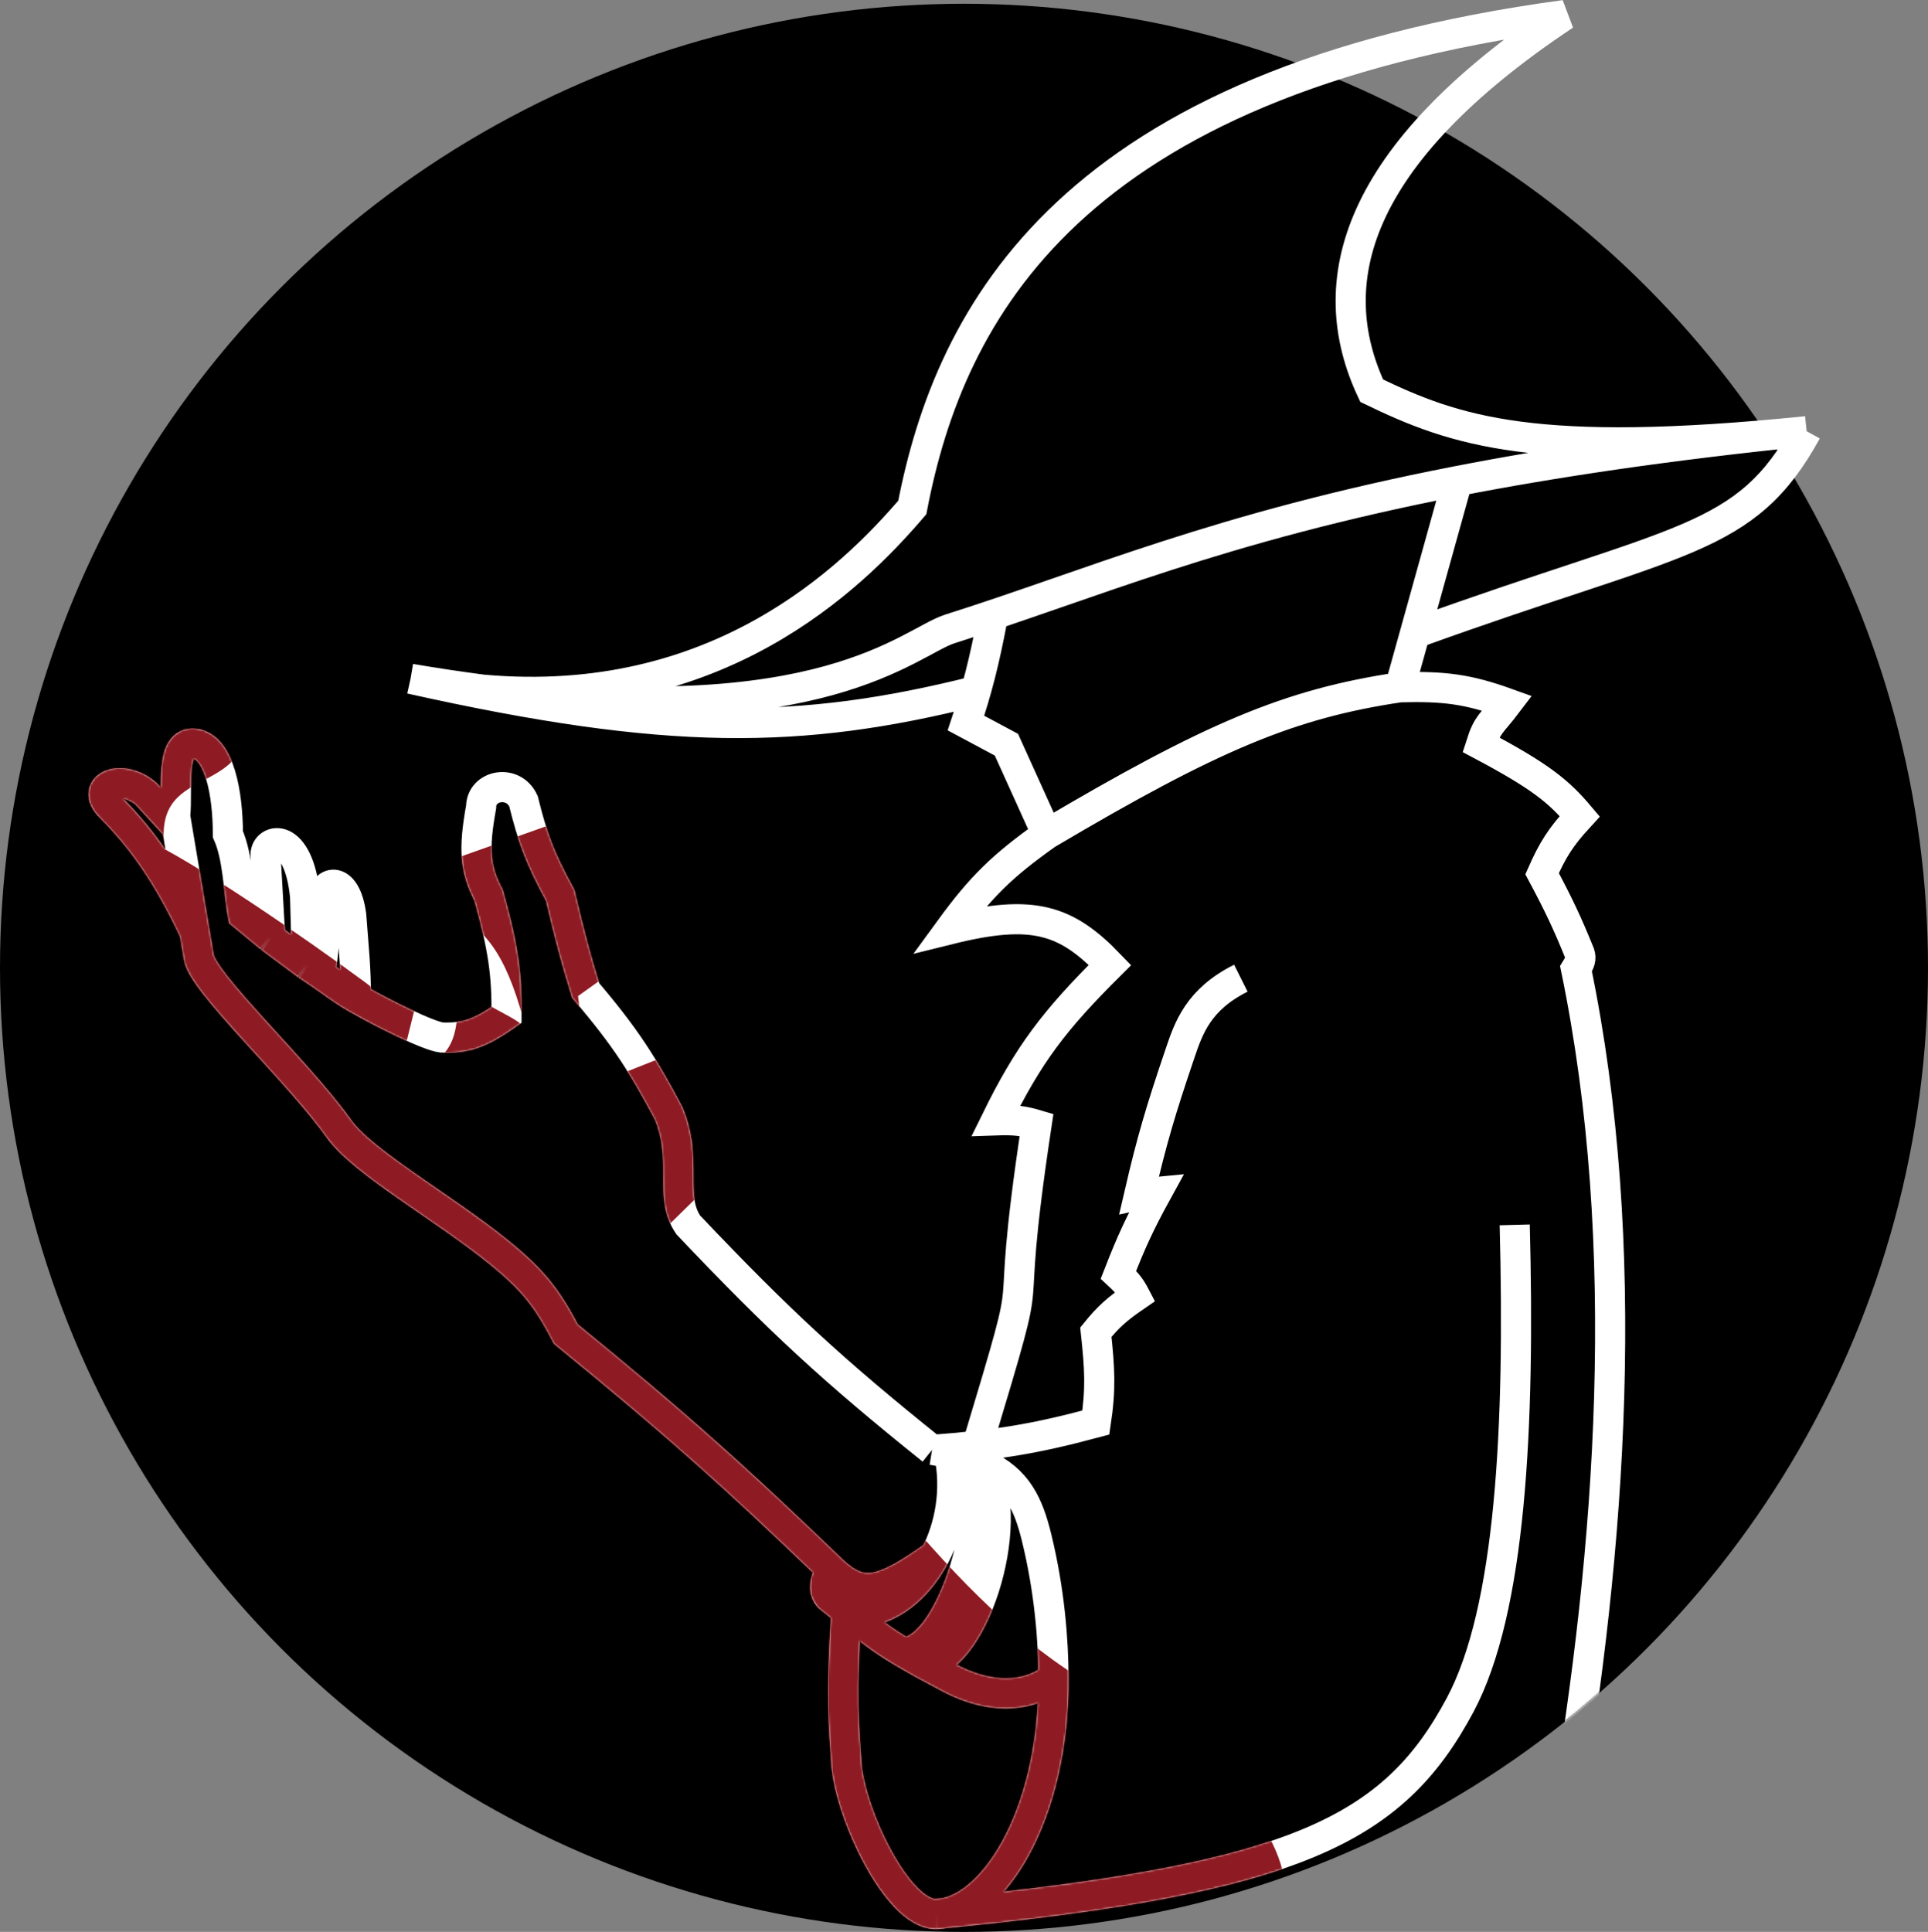 <svg width="1024" height="1026" viewBox="0 0 1024 1026" fill="none"
    xmlns="http://www.w3.org/2000/svg">
    <rect x="0" y="0" width="1024" height="1026" fill="#808080" stroke="none"/>
    <circle cx="512" cy="514" r="512" fill="black" />
    <mask id="mask0_14_11" style="mask-type:alpha" maskUnits="userSpaceOnUse" x="0" y="-11"
        width="1024" height="1037">
        <path
            d="M1024 514C1024 796.77 794.77 1026 512 1026C229.23 1026 0 796.77 0 514V-11H1024V514Z"
            fill="#D9D9D9" />
    </mask>
    <g mask="url(#mask0_14_11)">
        <path
            d="M527.512 326.5C522.675 352.224 518.816 366.615 513.037 384L534.537 395.5L556.037 443M556.037 443C643.512 391.251 684.893 373.688 743.537 365M556.037 443C532.128 459.943 520.923 471.038 504.537 493.5C548.8 482.52 566.378 488.402 589.537 512.5C559.893 541.957 546.281 559.852 529.037 595C538.773 594.656 543.398 595.25 550.537 597.375C531.265 724.99 554.081 651.318 519 767.829M743.537 365L774.037 255.486M743.537 365C766.797 364.394 779.377 365.87 800.537 373.5C792.176 384.53 790.108 384.262 786.537 395.5C818.49 412.466 827.992 420.415 839.037 433.5C828.795 444.624 824.64 451.374 819.037 464C827.989 480.76 832.369 490.059 839.037 506.5C839.855 509.086 839.271 510.887 837.037 514.5C867.497 661.933 855.559 822.565 831.037 966M774.037 255.486C646.887 280.228 580.311 310.052 504.537 334C482.993 340.809 436.881 389.7 256.482 366.275M774.037 255.486C824.756 245.617 885.113 236.556 959.537 229M959.537 229C815.037 243.671 773.037 229 728.537 207.5C701.537 150 719.037 82.5 831.037 8C568.537 43.5 504.537 165.5 484.537 269.5C452.236 307.26 380.612 377.307 256.482 366.275M959.537 229C926.952 288.284 893.537 285 752.537 336M218.037 360.5C354.887 391.042 425.058 390.298 518.157 367M218.037 360.5C231.488 362.779 244.291 364.692 256.482 366.275M218.037 360.5C231.376 363.294 244.186 365.182 256.482 366.275M495.037 770C442.683 728.019 414.306 701.929 365.537 650.5C355.037 635 365.537 616 355.037 591C341.303 565.333 332.366 551.044 311.037 526C305.808 508.889 302.856 498.018 297.537 475.5C286.738 455.716 282.792 444.795 278.037 425.5C272.537 413.5 255.537 417 255.537 428.5C251.429 451.178 252.242 461.513 259.537 475.5C267.493 504.174 269.177 517.716 269.037 539C254.089 549.521 246.729 551.377 234.537 551C227.606 550.16 204.608 538.9 189.037 530M495.037 770C498.194 770.517 501.192 771.097 504.037 771.74M495.037 770C529.378 767.385 548.46 764.488 582.037 755.5C584.736 737.605 584.134 726.906 582.037 707.5C588.571 699.454 593.155 695.274 603.037 688.5C600.705 684.028 598.913 681.513 594.037 677C600.865 659.497 605.282 649.844 614.537 633C610.922 633.344 608.847 633.662 605.037 634.5C611.809 605.237 616.72 588.946 626.537 560L626.77 559.312C631.288 545.976 636.427 530.805 659.037 519.5M441.537 833.5C389.341 783.319 358.609 755.886 300.537 708.5C290.723 689.627 283.35 680.056 265.537 665.5C236.167 641.5 192.811 617.5 180.037 599.5C158.037 568.5 107.037 521.5 105.537 508L103.356 495M441.537 833.5C439.037 837 436.537 844 440.037 848C443.377 850.728 446.518 853.266 449.537 855.659M441.537 833.5C457.659 849 468.233 846.059 496.656 826M559.537 891C559.48 871.614 557.537 845 550.537 816.5C546.276 799.152 540.515 785.913 522.537 777.742M559.537 891C546.037 901.5 526.037 902.673 504.037 891C500.861 889.315 492.873 885.073 490.037 883.5M559.537 891C559.992 965.941 526 1016.18 497 1016.5M497 1016.5C476.5 1016.5 451.368 963 449.537 936.5C448.259 918 446.586 901.039 449.537 855.659M497 1016.5C688 998 739.963 972 775.5 905.5C802.457 855.056 807.312 757.617 804.5 650.5M189.037 530C189.037 513.5 187.946 505.06 186.537 486C183.537 464 171.671 468.5 172.037 476C173.037 496.5 171.86 505.862 170.037 517.224M189.037 530C182.039 526 177.037 521.988 170.037 517.224M170.037 517.224L163.037 512.5M163.037 512.5L162.037 476C158.537 441 141.037 445 141.037 454L143.537 498M163.037 512.5L143.537 498M143.537 498L129.037 486C126.537 472.5 126.537 455.5 121.037 443C121.037 421.5 116.537 396.5 103.356 395C90.1 393.491 94.537 418.5 93.037 433.5L94.044 439.5M103.356 495C88.537 463.5 74.851 444.814 58.537 428.5C47.537 417.5 64.537 410.5 77.537 421.5L94.044 439.5M103.356 495L94.044 439.5M449.537 855.659C461.816 865.39 466.084 869.538 479.537 877.5M449.537 855.659C468.208 858.964 486.239 845.993 496.656 826M504.037 771.74C508.388 772.725 512.38 773.858 516.037 775.142M504.037 771.74C508.162 791.176 504.651 810.656 496.656 826M516.037 775.142C526.537 807 503.626 877.5 479.537 877.5M516.037 775.142C518.335 775.949 520.499 776.815 522.537 777.742M479.537 877.5C482.527 879.27 486.675 881.635 490.037 883.5M522.537 777.742C541.037 810 515.537 885 490.037 883.5"
            stroke="white" stroke-width="16" />
        <mask id="mask1_14_11" style="mask-type:alpha" maskUnits="userSpaceOnUse" x="46" y="0"
            width="928" height="1026">
            <path
                d="M527.512 326.5C522.675 352.224 518.816 366.615 513.037 384L534.537 395.5L556.037 443M556.037 443C643.512 391.251 684.893 373.688 743.537 365M556.037 443C532.128 459.943 520.923 471.038 504.537 493.5C548.8 482.52 566.378 488.402 589.537 512.5C559.893 541.957 546.281 559.852 529.037 595C538.773 594.656 543.398 595.25 550.537 597.375C531.265 724.99 554.081 651.318 519 767.829M743.537 365L774.037 255.486M743.537 365C766.797 364.394 779.377 365.87 800.537 373.5C792.176 384.53 790.108 384.262 786.537 395.5C818.49 412.466 827.992 420.415 839.037 433.5C828.795 444.624 824.64 451.374 819.037 464C827.989 480.76 832.369 490.059 839.037 506.5C839.855 509.086 839.271 510.887 837.037 514.5C867.497 661.933 855.559 822.565 831.037 966M774.037 255.486C646.887 280.228 580.311 310.052 504.537 334C482.993 340.809 436.881 389.7 256.482 366.275M774.037 255.486C824.756 245.617 885.113 236.556 959.537 229M959.537 229C815.037 243.671 773.037 229 728.537 207.5C701.537 150 719.037 82.5 831.037 8C568.537 43.5 504.537 165.5 484.537 269.5C452.236 307.26 380.612 377.307 256.482 366.275M959.537 229C926.952 288.284 893.537 285 752.537 336M218.037 360.5C354.887 391.042 425.058 390.298 518.157 367M218.037 360.5C231.488 362.779 244.291 364.692 256.482 366.275M218.037 360.5C231.376 363.294 244.186 365.182 256.482 366.275M495.037 770C442.683 728.019 414.306 701.929 365.537 650.5C355.037 635 365.537 616 355.037 591C341.303 565.333 332.366 551.044 311.037 526C305.808 508.889 302.856 498.018 297.537 475.5C286.738 455.716 282.792 444.795 278.037 425.5C272.537 413.5 255.537 417 255.537 428.5C251.429 451.178 252.242 461.513 259.537 475.5C267.493 504.174 269.177 517.716 269.037 539C254.089 549.521 246.729 551.377 234.537 551C227.606 550.16 204.608 538.9 189.037 530M495.037 770C498.194 770.517 501.192 771.097 504.037 771.74M495.037 770C529.378 767.385 548.46 764.488 582.037 755.5C584.736 737.605 584.134 726.906 582.037 707.5C588.571 699.454 593.155 695.274 603.037 688.5C600.705 684.028 598.913 681.513 594.037 677C600.865 659.497 605.282 649.844 614.537 633C610.922 633.344 608.847 633.662 605.037 634.5C611.809 605.237 616.72 588.946 626.537 560L626.77 559.312C631.288 545.976 636.427 530.805 659.037 519.5M441.537 833.5C389.341 783.319 358.609 755.886 300.537 708.5C290.723 689.627 283.35 680.056 265.537 665.5C236.167 641.5 192.811 617.5 180.037 599.5C158.037 568.5 107.037 521.5 105.537 508L103.356 495M441.537 833.5C439.037 837 436.537 844 440.037 848C443.377 850.728 446.518 853.266 449.537 855.659M441.537 833.5C457.659 849 468.233 846.059 496.656 826M559.537 891C559.48 871.614 557.537 845 550.537 816.5C546.276 799.152 540.515 785.913 522.537 777.742M559.537 891C546.037 901.5 526.037 902.673 504.037 891C500.861 889.315 492.873 885.073 490.037 883.5M559.537 891C559.992 965.941 526 1016.18 497 1016.5M497 1016.5C476.5 1016.5 451.368 963 449.537 936.5C448.259 918 446.586 901.039 449.537 855.659M497 1016.5C688 998 739.963 972 775.5 905.5C802.457 855.056 807.312 757.617 804.5 650.5M189.037 530C189.037 513.5 187.946 505.06 186.537 486C183.537 464 171.671 468.5 172.037 476C173.037 496.5 171.86 505.862 170.037 517.224M189.037 530C182.039 526 177.037 521.988 170.037 517.224M170.037 517.224L163.037 512.5M163.037 512.5L162.037 476C158.537 441 141.037 445 141.037 454L143.537 498M163.037 512.5L143.537 498M143.537 498L129.037 486C126.537 472.5 126.537 455.5 121.037 443C121.037 421.5 116.537 396.5 103.356 395C90.1 393.491 94.537 418.5 93.037 433.5L94.044 439.5M103.356 495C88.537 463.5 74.851 444.814 58.537 428.5C47.537 417.5 64.537 410.5 77.537 421.5L94.044 439.5M103.356 495L94.044 439.5M449.537 855.659C461.816 865.39 466.084 869.538 479.537 877.5M449.537 855.659C468.208 858.964 486.239 845.993 496.656 826M504.037 771.74C508.388 772.725 512.38 773.858 516.037 775.142M504.037 771.74C508.162 791.176 504.651 810.656 496.656 826M516.037 775.142C526.537 807 503.626 877.5 479.537 877.5M516.037 775.142C518.335 775.949 520.499 776.815 522.537 777.742M479.537 877.5C482.527 879.27 486.675 881.635 490.037 883.5M522.537 777.742C541.037 810 515.537 885 490.037 883.5"
                stroke="white" stroke-width="16" />
        </mask>
        <g mask="url(#mask1_14_11)">
            <path
                d="M349.5 562.5L369.5 601V636.5L344.5 661L390 693.5C476.629 799.454 525.739 875.075 610 910C728.569 999.483 703.61 1053.77 528 1156.5L284.5 713.5L159.5 608L44.5 512.5L24 396L132 370C138.5 428 80.5 401.5 87.5 451C121.5 469.5 181.5 512 203 528.5L226 512.5L212 569C245.515 565.491 243.396 545.552 243 516.5C251.55 535.489 274.616 538.104 279.559 547.262C270.329 511.323 260.308 494.171 240 484.5L243 455.5L298 436L324.5 516.5L307 529L313 577L349.5 562.5Z"
                fill="#8E1B23" />
        </g>
    </g>
</svg>
